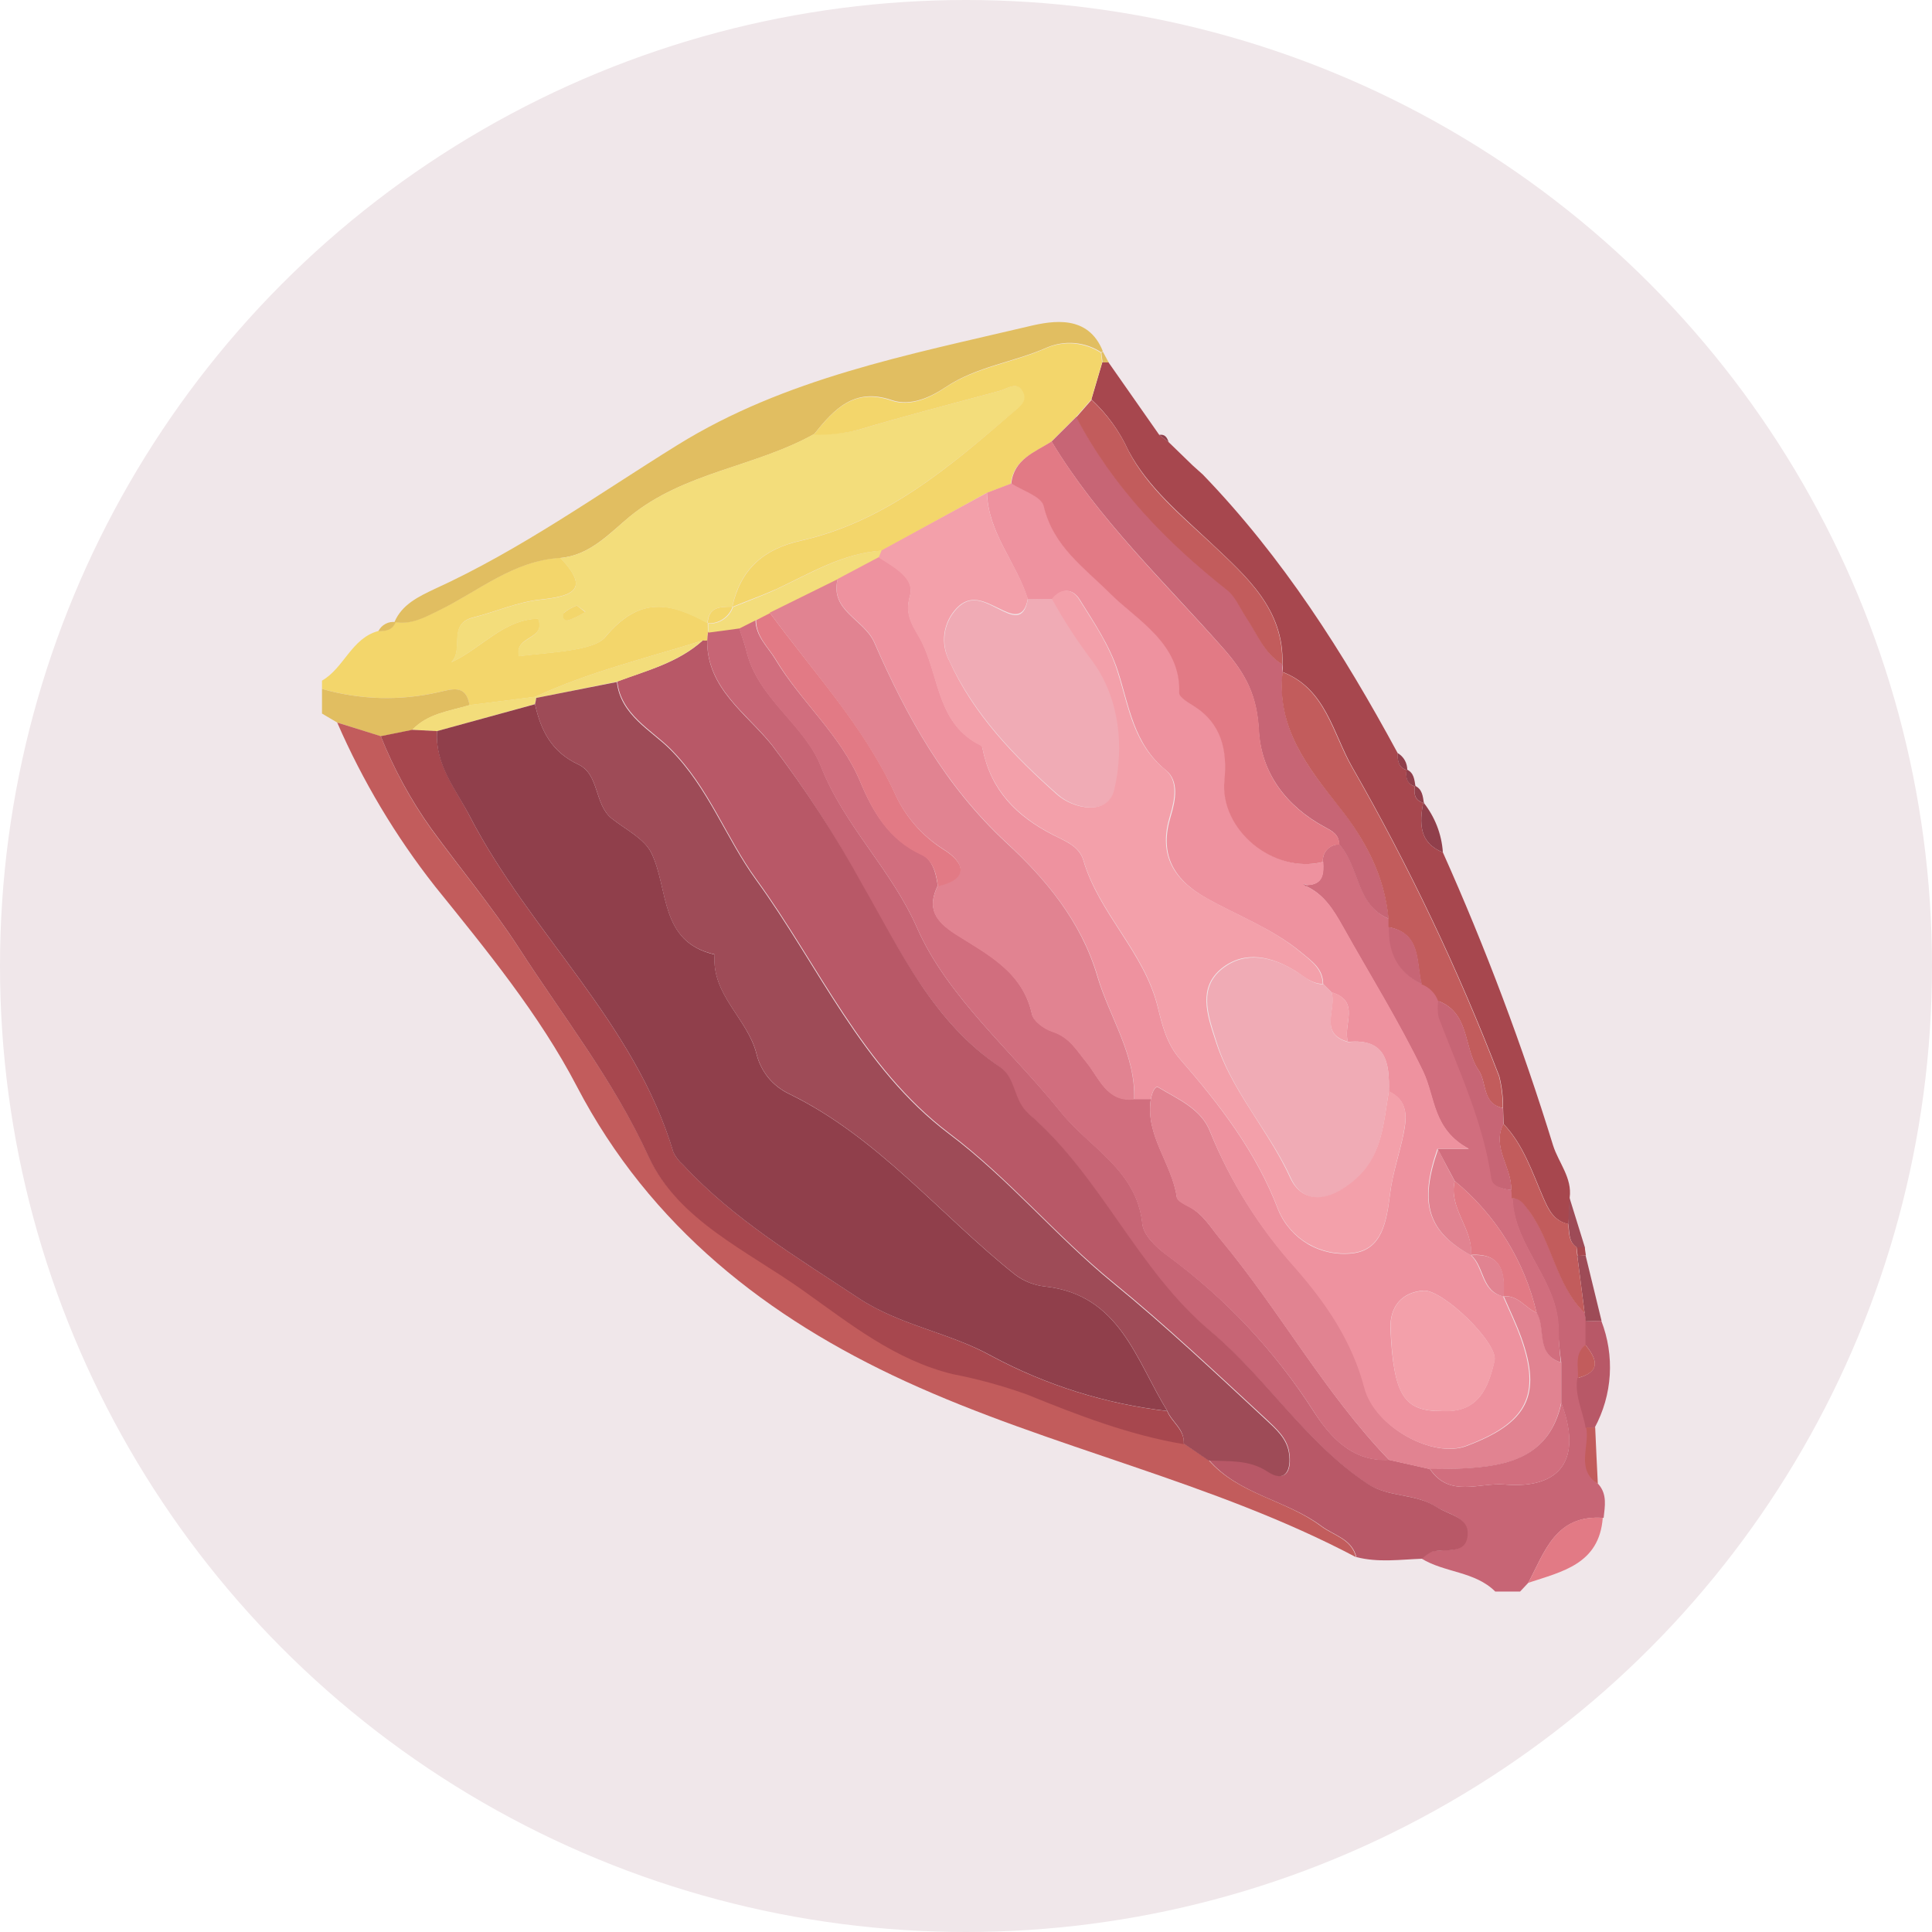 <svg width="24" height="24" viewBox="0 0 24 24" fill="none" xmlns="http://www.w3.org/2000/svg">
<circle cx="12" cy="12" r="12" fill="#F0E7EA"/>
<path d="M18.985 19.662L18.883 19.771H18.575C18.321 19.518 17.945 19.538 17.657 19.36C17.692 19.325 17.733 19.297 17.779 19.275C17.944 19.228 18.211 19.323 18.222 19.055C18.233 18.841 17.989 18.815 17.836 18.716C17.568 18.545 17.242 18.604 16.98 18.429C16.213 17.915 15.731 17.119 15.028 16.534C14.117 15.772 13.67 14.607 12.769 13.832C12.574 13.665 12.621 13.392 12.412 13.25C11.59 12.687 11.179 11.812 10.7 10.98C10.374 10.377 10.002 9.799 9.588 9.252C9.28 8.863 8.778 8.55 8.785 7.952C8.785 7.918 8.788 7.884 8.794 7.85L9.182 7.796C9.212 7.893 9.249 7.988 9.273 8.086C9.414 8.675 9.992 8.997 10.197 9.515C10.486 10.26 11.071 10.794 11.396 11.535C11.772 12.386 12.572 13.058 13.179 13.814C13.536 14.26 14.125 14.533 14.192 15.207C14.207 15.341 14.354 15.487 14.501 15.595C15.219 16.122 15.834 16.777 16.315 17.527C16.521 17.845 16.796 18.161 17.255 18.134L17.762 18.248C18.006 18.61 18.373 18.415 18.687 18.441C19.398 18.501 19.655 18.118 19.394 17.427C19.394 17.259 19.394 17.091 19.394 16.923C19.375 16.791 19.362 16.658 19.357 16.525C19.364 15.909 18.804 15.491 18.786 14.882C18.901 14.882 18.939 14.964 19.002 15.05C19.29 15.442 19.332 15.966 19.692 16.317C19.692 16.349 19.699 16.38 19.703 16.412V16.705C19.565 16.819 19.618 16.975 19.611 17.115C19.571 17.331 19.676 17.526 19.714 17.732C19.766 17.967 19.584 18.245 19.858 18.439C19.967 18.566 19.936 18.711 19.921 18.856C19.325 18.811 19.191 19.273 18.985 19.662Z" fill="#C76575"/>
<path d="M8.794 7.854C8.788 7.888 8.785 7.922 8.785 7.957C8.766 7.96 8.748 7.96 8.729 7.957C8.03 8.176 7.315 8.347 6.648 8.657L5.832 8.76C5.79 8.499 5.615 8.561 5.447 8.599C4.969 8.708 4.471 8.694 4 8.558V8.455C4.274 8.298 4.365 7.93 4.698 7.839C4.79 7.839 4.875 7.826 4.913 7.725H4.901C5.106 7.761 5.269 7.67 5.458 7.578C5.947 7.34 6.383 6.962 6.96 6.928C7.334 7.322 7.121 7.405 6.709 7.448C6.428 7.478 6.157 7.6 5.878 7.67C5.557 7.75 5.769 8.066 5.607 8.226C5.985 8.053 6.254 7.693 6.687 7.685C6.789 7.952 6.388 7.89 6.447 8.15C6.823 8.102 7.372 8.087 7.517 7.916C7.945 7.402 8.325 7.482 8.792 7.739L8.794 7.854Z" fill="#F3D66B"/>
<path d="M4 8.558C4.471 8.694 4.969 8.708 5.447 8.599C5.615 8.561 5.79 8.496 5.833 8.76C5.584 8.834 5.314 8.863 5.121 9.068L4.73 9.147L4.19 8.976L4 8.864V8.558Z" fill="#E1BE61"/>
<path d="M8.73 7.956C8.748 7.959 8.767 7.959 8.785 7.956C8.778 8.553 9.277 8.867 9.588 9.255C10.005 9.801 10.38 10.379 10.709 10.982C11.187 11.813 11.591 12.694 12.421 13.252C12.626 13.393 12.583 13.663 12.778 13.834C13.679 14.61 14.127 15.774 15.038 16.536C15.736 17.12 16.219 17.919 16.989 18.431C17.251 18.606 17.578 18.547 17.846 18.719C17.999 18.821 18.242 18.843 18.232 19.058C18.22 19.326 17.953 19.23 17.788 19.277C17.743 19.299 17.701 19.327 17.666 19.363C17.394 19.373 17.122 19.413 16.85 19.343C16.793 19.115 16.573 19.075 16.416 18.958C15.979 18.632 15.389 18.568 15.018 18.136C15.267 18.149 15.51 18.115 15.749 18.274C15.989 18.433 16.048 18.246 16.015 18.04C15.988 17.863 15.854 17.747 15.73 17.629C15.105 17.051 14.489 16.468 13.826 15.927C13.122 15.353 12.535 14.638 11.794 14.079C10.709 13.257 10.175 11.994 9.398 10.926C9.018 10.404 8.809 9.784 8.33 9.303C8.096 9.068 7.714 8.877 7.668 8.465C8.034 8.33 8.425 8.232 8.73 7.956Z" fill="#B85867"/>
<path d="M15.013 18.137C15.387 18.566 15.974 18.63 16.411 18.959C16.568 19.076 16.788 19.116 16.845 19.344C15.06 18.4 13.061 17.993 11.243 17.157C9.543 16.376 8.078 15.245 7.165 13.494C6.7 12.602 6.044 11.804 5.406 11.013C4.915 10.389 4.506 9.704 4.189 8.976L4.73 9.145C4.892 9.553 5.102 9.939 5.356 10.296C5.715 10.788 6.107 11.257 6.442 11.77C6.992 12.624 7.618 13.413 8.055 14.359C8.422 15.149 9.281 15.526 9.975 16.02C10.555 16.431 11.117 16.884 11.833 17.059C12.148 17.12 12.457 17.204 12.758 17.313C13.387 17.573 14.025 17.819 14.703 17.929L15.013 18.137Z" fill="#C25C5C"/>
<path d="M14.518 5.493L14.817 5.783L14.942 5.895C15.933 6.922 16.688 8.108 17.362 9.355C17.362 9.449 17.369 9.538 17.482 9.568L17.475 9.558C17.46 9.656 17.475 9.741 17.584 9.772L17.577 9.761C17.562 9.864 17.571 9.945 17.688 9.975L17.68 9.966C17.634 10.223 17.623 10.467 17.924 10.589C18.454 11.774 18.911 12.989 19.293 14.229C19.36 14.442 19.533 14.632 19.499 14.879C19.499 14.988 19.49 15.098 19.484 15.207C19.301 15.166 19.239 15.032 19.168 14.869C19.032 14.554 18.924 14.22 18.678 13.962L18.672 13.765C18.673 13.631 18.657 13.498 18.625 13.369C18.115 12.043 17.503 10.758 16.796 9.525C16.561 9.114 16.47 8.555 15.936 8.349C15.936 8.316 15.936 8.284 15.931 8.253C15.955 7.565 15.48 7.159 15.045 6.747C14.669 6.393 14.262 6.057 14.018 5.599C13.908 5.358 13.752 5.142 13.558 4.962C13.603 4.808 13.649 4.654 13.694 4.5H13.732H13.769L14.401 5.403L14.518 5.493Z" fill="#A7474E"/>
<path d="M6.96 6.931C6.381 6.964 5.947 7.342 5.458 7.581C5.269 7.673 5.11 7.764 4.9 7.728C4.994 7.505 5.208 7.408 5.398 7.317C6.469 6.829 7.421 6.145 8.416 5.528C9.752 4.699 11.282 4.408 12.783 4.053C13.082 3.982 13.517 3.908 13.699 4.361L13.681 4.377C13.582 4.312 13.468 4.272 13.35 4.262C13.231 4.252 13.113 4.271 13.003 4.318C12.593 4.5 12.132 4.551 11.746 4.81C11.555 4.938 11.309 5.049 11.078 4.97C10.61 4.809 10.359 5.087 10.114 5.392C9.381 5.803 8.501 5.862 7.821 6.419C7.573 6.624 7.327 6.9 6.96 6.931Z" fill="#E1BE61"/>
<path d="M18.985 19.662C19.191 19.273 19.326 18.811 19.91 18.856C19.866 19.431 19.404 19.523 18.985 19.662Z" fill="#E27A85"/>
<path d="M19.695 16.707V16.414L19.892 16.408C19.975 16.622 20.011 16.852 19.997 17.081C19.983 17.311 19.918 17.535 19.809 17.737H19.697C19.664 17.531 19.559 17.34 19.594 17.12C19.894 17.04 19.839 16.883 19.695 16.707Z" fill="#B85867"/>
<path d="M19.895 16.408L19.698 16.414C19.698 16.382 19.69 16.352 19.686 16.32L19.594 15.601L19.697 15.596L19.895 16.408Z" fill="#9E4B57"/>
<path d="M17.924 10.589C17.623 10.466 17.634 10.223 17.68 9.965C17.823 10.143 17.909 10.361 17.924 10.589Z" fill="#903F4B"/>
<path d="M19.482 15.207C19.482 15.098 19.493 14.988 19.497 14.879L19.688 15.495H19.585C19.481 15.423 19.499 15.31 19.482 15.207Z" fill="#9E4B57"/>
<path d="M19.704 17.732H19.816C19.826 17.966 19.837 18.2 19.849 18.434C19.57 18.251 19.752 17.967 19.704 17.732Z" fill="#C25C5C"/>
<path d="M17.688 9.975C17.571 9.945 17.562 9.859 17.577 9.761C17.669 9.803 17.675 9.892 17.688 9.975Z" fill="#903F4B"/>
<path d="M17.584 9.771C17.469 9.74 17.46 9.655 17.474 9.558C17.567 9.6 17.57 9.688 17.584 9.771Z" fill="#903F4B"/>
<path d="M4.915 7.728C4.877 7.83 4.792 7.841 4.7 7.842C4.719 7.802 4.75 7.77 4.789 7.75C4.827 7.729 4.872 7.721 4.915 7.728Z" fill="#E1BE61"/>
<path d="M17.482 9.568C17.369 9.538 17.36 9.449 17.361 9.354C17.399 9.376 17.43 9.407 17.451 9.445C17.472 9.482 17.482 9.525 17.482 9.568Z" fill="#903F4B"/>
<path d="M19.585 15.494H19.688C19.688 15.527 19.697 15.561 19.701 15.596L19.598 15.601L19.585 15.494Z" fill="#A7474E"/>
<path d="M14.942 5.895L14.816 5.783L14.942 5.895Z" fill="#903F4B"/>
<path d="M14.518 5.493L14.4 5.402C14.472 5.39 14.498 5.436 14.518 5.493Z" fill="#903F4B"/>
<path d="M13.772 4.502H13.735H13.697L13.682 4.383L13.699 4.367L13.772 4.502Z" fill="#E1BE61"/>
<path d="M17.257 18.137C16.798 18.164 16.518 17.848 16.317 17.53C15.835 16.78 15.219 16.125 14.498 15.598C14.354 15.49 14.207 15.344 14.19 15.21C14.123 14.537 13.534 14.263 13.177 13.817C12.572 13.058 11.772 12.386 11.396 11.535C11.071 10.794 10.486 10.26 10.195 9.519C9.99 9.005 9.414 8.68 9.271 8.09C9.247 7.987 9.21 7.897 9.18 7.801L9.385 7.699C9.385 7.904 9.538 8.035 9.632 8.191C9.949 8.719 10.441 9.126 10.685 9.707C10.843 10.085 11.042 10.425 11.443 10.61C11.584 10.675 11.627 10.844 11.649 11.001C11.513 11.283 11.618 11.44 11.876 11.605C12.263 11.852 12.704 12.067 12.819 12.594C12.839 12.685 12.975 12.781 13.076 12.814C13.288 12.883 13.374 13.044 13.503 13.202C13.651 13.385 13.754 13.694 14.091 13.652H14.296C14.225 14.104 14.559 14.451 14.619 14.87C14.626 14.919 14.721 14.961 14.776 14.992C14.947 15.085 15.04 15.248 15.158 15.39C15.896 16.276 16.452 17.301 17.257 18.137Z" fill="#D16E7E"/>
<path d="M17.257 18.137C16.452 17.305 15.896 16.28 15.158 15.395C15.04 15.254 14.952 15.087 14.776 14.998C14.716 14.966 14.626 14.924 14.618 14.876C14.559 14.457 14.225 14.11 14.296 13.658C14.307 13.591 14.343 13.48 14.392 13.51C14.633 13.655 14.921 13.775 15.03 14.053C15.284 14.678 15.646 15.254 16.099 15.753C16.48 16.188 16.806 16.662 16.958 17.244C17.084 17.733 17.805 18.119 18.217 17.963C18.98 17.678 19.157 17.329 18.897 16.61C18.834 16.438 18.754 16.273 18.681 16.104C18.86 16.088 18.947 16.25 19.092 16.309C19.213 16.505 19.074 16.823 19.393 16.926C19.393 17.093 19.393 17.262 19.393 17.429C19.248 18.101 18.736 18.218 18.161 18.243C18.027 18.25 17.893 18.248 17.76 18.25L17.257 18.137Z" fill="#E18391"/>
<path d="M19.389 16.924C19.069 16.821 19.209 16.503 19.088 16.308C18.938 15.665 18.581 15.09 18.071 14.671C17.999 14.538 17.928 14.405 17.858 14.271H18.244C17.794 14.03 17.828 13.629 17.677 13.311C17.379 12.694 17.011 12.103 16.674 11.5C16.562 11.301 16.445 11.109 16.225 11.009L16.24 10.994C16.437 10.987 16.445 10.85 16.434 10.704C16.431 10.676 16.435 10.648 16.444 10.621C16.453 10.595 16.468 10.57 16.488 10.55C16.507 10.53 16.531 10.514 16.557 10.504C16.583 10.493 16.611 10.489 16.64 10.491C16.891 10.766 16.845 11.241 17.256 11.415L17.262 11.518C17.253 11.838 17.371 12.085 17.673 12.228C17.72 12.245 17.763 12.272 17.799 12.308C17.834 12.343 17.861 12.386 17.878 12.434C17.868 12.502 17.87 12.571 17.883 12.639C18.133 13.295 18.432 13.935 18.538 14.641C18.554 14.743 18.68 14.773 18.786 14.783L18.793 14.886C18.811 15.493 19.371 15.913 19.364 16.529C19.365 16.661 19.374 16.793 19.389 16.924Z" fill="#D16E7E"/>
<path d="M17.764 18.248C17.897 18.248 18.031 18.248 18.164 18.241C18.736 18.215 19.249 18.098 19.397 17.427C19.657 18.118 19.397 18.501 18.689 18.441C18.375 18.415 18.007 18.61 17.764 18.248Z" fill="#D16E7E"/>
<path d="M18.779 14.884C18.779 14.849 18.779 14.814 18.772 14.781C18.783 14.504 18.528 14.257 18.674 13.96C18.92 14.217 19.028 14.552 19.164 14.866C19.235 15.03 19.297 15.164 19.481 15.204C19.493 15.307 19.481 15.421 19.583 15.492L19.593 15.595L19.685 16.313C19.326 15.962 19.284 15.438 18.995 15.046C18.933 14.966 18.895 14.888 18.779 14.884Z" fill="#C25C5C"/>
<path d="M9.39 7.704L9.185 7.807L8.798 7.859C8.798 7.822 8.798 7.784 8.798 7.747C8.865 7.751 8.931 7.733 8.986 7.696C9.042 7.659 9.084 7.605 9.106 7.542C9.292 7.466 9.48 7.398 9.661 7.313C10.082 7.115 10.482 6.868 10.967 6.838C10.956 6.868 10.944 6.897 10.932 6.927L10.418 7.198L9.58 7.619L9.39 7.704Z" fill="#F3DD7B"/>
<path d="M19.694 16.706C19.839 16.883 19.894 17.04 19.602 17.117C19.609 16.977 19.556 16.82 19.694 16.706Z" fill="#C25C5C"/>
<path d="M6.96 6.931C7.328 6.9 7.576 6.623 7.822 6.417C8.502 5.862 9.382 5.801 10.115 5.39C10.3 5.399 10.486 5.382 10.667 5.338C11.245 5.165 11.83 5.014 12.412 4.857C12.515 4.829 12.645 4.718 12.721 4.882C12.768 4.991 12.652 5.065 12.58 5.127C11.79 5.805 10.997 6.479 9.948 6.715C9.485 6.818 9.196 7.072 9.096 7.537C8.947 7.537 8.8 7.537 8.788 7.742C8.321 7.485 7.941 7.404 7.514 7.919C7.37 8.09 6.819 8.105 6.444 8.153C6.384 7.897 6.785 7.955 6.683 7.688C6.251 7.696 5.981 8.056 5.604 8.229C5.765 8.069 5.553 7.753 5.875 7.673C6.153 7.603 6.424 7.481 6.705 7.451C7.121 7.408 7.334 7.325 6.96 6.931ZM7.166 7.522C7.108 7.542 7.054 7.572 7.007 7.611C7 7.62 6.996 7.632 6.995 7.644C6.994 7.656 6.998 7.668 7.004 7.678C7.011 7.688 7.02 7.696 7.032 7.7C7.043 7.704 7.055 7.705 7.067 7.702C7.139 7.676 7.208 7.642 7.272 7.599L7.166 7.522Z" fill="#F3DD7B"/>
<path d="M8.729 7.956C8.421 8.232 8.033 8.33 7.663 8.469L6.661 8.671L6.647 8.656C7.315 8.346 8.03 8.175 8.729 7.956Z" fill="#F3DD7B"/>
<path d="M5.12 9.066C5.312 8.861 5.582 8.834 5.832 8.758L6.646 8.655L6.66 8.67C6.657 8.696 6.651 8.721 6.644 8.747L5.428 9.083L5.12 9.066Z" fill="#F3DD7B"/>
<path d="M5.121 9.066L5.429 9.082C5.404 9.501 5.666 9.806 5.84 10.148C6.589 11.592 7.884 12.705 8.365 14.311C8.393 14.372 8.435 14.426 8.486 14.47C9.116 15.15 9.903 15.621 10.668 16.127C11.181 16.466 11.797 16.554 12.318 16.846C12.996 17.209 13.736 17.441 14.499 17.529C14.556 17.671 14.72 17.759 14.705 17.94C14.027 17.826 13.389 17.58 12.76 17.324C12.459 17.216 12.149 17.131 11.835 17.07C11.116 16.895 10.557 16.443 9.976 16.031C9.283 15.537 8.424 15.16 8.057 14.37C7.618 13.413 6.993 12.627 6.442 11.77C6.108 11.257 5.715 10.786 5.357 10.294C5.103 9.938 4.893 9.552 4.73 9.145L5.121 9.066Z" fill="#A7474E"/>
<path d="M14.703 17.932C14.72 17.754 14.556 17.666 14.498 17.521C14.112 16.896 13.913 16.083 12.98 15.981C12.844 15.966 12.715 15.914 12.607 15.831C11.671 15.084 10.906 14.125 9.8 13.586C9.7 13.538 9.612 13.469 9.542 13.383C9.472 13.297 9.423 13.196 9.397 13.088C9.288 12.654 8.835 12.361 8.877 11.856C8.188 11.699 8.31 11.051 8.093 10.599C8.005 10.418 7.773 10.305 7.602 10.17C7.378 9.993 7.45 9.621 7.184 9.496C6.852 9.341 6.717 9.074 6.646 8.747C6.653 8.722 6.658 8.696 6.661 8.67L7.663 8.472C7.707 8.883 8.092 9.075 8.326 9.31C8.804 9.791 9.014 10.411 9.394 10.933C10.17 12.001 10.704 13.268 11.79 14.086C12.53 14.643 13.118 15.358 13.821 15.934C14.485 16.476 15.101 17.058 15.725 17.636C15.85 17.752 15.983 17.868 16.011 18.047C16.044 18.252 15.974 18.433 15.745 18.281C15.516 18.129 15.262 18.156 15.014 18.143L14.703 17.932Z" fill="#9E4B57"/>
<path d="M9.097 7.539C9.199 7.073 9.485 6.82 9.948 6.717C10.997 6.481 11.79 5.807 12.574 5.129C12.646 5.067 12.762 4.993 12.715 4.884C12.644 4.72 12.516 4.831 12.407 4.859C11.824 5.016 11.239 5.167 10.661 5.34C10.481 5.386 10.295 5.406 10.109 5.399C10.358 5.09 10.604 4.815 11.073 4.976C11.304 5.056 11.55 4.945 11.741 4.816C12.126 4.557 12.585 4.508 12.998 4.324C13.107 4.277 13.226 4.258 13.345 4.268C13.463 4.279 13.577 4.318 13.676 4.383L13.691 4.502C13.646 4.656 13.6 4.81 13.555 4.964L13.365 5.181L13.057 5.489C12.851 5.622 12.588 5.708 12.557 6.011L12.248 6.128L10.958 6.84C10.475 6.87 10.072 7.117 9.651 7.315C9.471 7.395 9.283 7.463 9.097 7.539Z" fill="#F3D66B"/>
<path d="M13.063 5.485L13.372 5.177C13.826 6.041 14.486 6.724 15.246 7.324C15.349 7.403 15.401 7.543 15.476 7.655C15.616 7.86 15.699 8.113 15.93 8.251C15.93 8.282 15.93 8.314 15.935 8.347C15.856 9.033 16.243 9.531 16.634 10.018C16.964 10.435 17.2 10.879 17.251 11.413C16.84 11.242 16.89 10.767 16.634 10.488C16.634 10.371 16.558 10.328 16.459 10.275C15.982 10.018 15.668 9.607 15.637 9.074C15.615 8.654 15.489 8.386 15.197 8.055C14.466 7.226 13.645 6.451 13.063 5.485Z" fill="#C76575"/>
<path d="M17.248 11.415C17.199 10.881 16.963 10.437 16.631 10.02C16.245 9.533 15.853 9.035 15.932 8.349C16.466 8.555 16.556 9.115 16.792 9.525C17.499 10.757 18.111 12.043 18.621 13.369C18.653 13.498 18.669 13.631 18.668 13.764C18.406 13.71 18.473 13.447 18.367 13.294C18.177 13.02 18.264 12.584 17.864 12.434C17.847 12.386 17.82 12.343 17.784 12.308C17.749 12.272 17.706 12.245 17.659 12.228C17.588 11.953 17.659 11.597 17.248 11.517V11.415Z" fill="#C25C5C"/>
<path d="M15.928 8.253C15.698 8.115 15.614 7.868 15.474 7.662C15.399 7.55 15.345 7.411 15.244 7.331C14.484 6.732 13.825 6.049 13.37 5.184L13.56 4.967C13.754 5.147 13.911 5.363 14.02 5.604C14.259 6.062 14.666 6.398 15.047 6.752C15.477 7.159 15.952 7.565 15.928 8.253Z" fill="#C25C5C"/>
<path d="M17.866 12.434C18.266 12.584 18.179 13.02 18.369 13.294C18.472 13.447 18.408 13.705 18.67 13.765L18.676 13.962C18.529 14.255 18.785 14.502 18.774 14.783C18.671 14.773 18.542 14.742 18.526 14.641C18.424 13.935 18.121 13.295 17.871 12.639C17.858 12.571 17.856 12.502 17.866 12.434Z" fill="#C76575"/>
<path d="M12.261 6.121L12.569 6.004C12.708 6.097 12.942 6.167 12.97 6.286C13.089 6.791 13.458 7.034 13.797 7.373C14.136 7.712 14.677 7.99 14.653 8.606C14.653 8.659 14.763 8.726 14.832 8.769C15.181 8.987 15.252 9.32 15.215 9.693C15.156 10.31 15.831 10.862 16.439 10.706C16.448 10.852 16.439 10.988 16.245 10.996L16.193 10.98L16.23 11.011C16.451 11.114 16.568 11.303 16.68 11.502C17.017 12.105 17.384 12.692 17.682 13.312C17.833 13.628 17.799 14.031 18.249 14.27H17.856C17.623 14.945 17.734 15.297 18.266 15.589C18.434 15.733 18.393 16.042 18.671 16.103C18.744 16.271 18.824 16.437 18.887 16.609C19.146 17.328 18.97 17.677 18.207 17.962C17.796 18.116 17.077 17.73 16.948 17.243C16.796 16.661 16.47 16.187 16.089 15.752C15.639 15.251 15.28 14.675 15.03 14.05C14.921 13.772 14.633 13.652 14.392 13.507C14.343 13.477 14.307 13.588 14.296 13.655H14.091C14.108 13.092 13.783 12.636 13.635 12.13C13.429 11.427 12.967 10.898 12.505 10.469C11.731 9.75 11.259 8.893 10.862 7.979C10.734 7.689 10.309 7.588 10.406 7.192L10.919 6.92C11.104 7.04 11.371 7.177 11.305 7.399C11.224 7.671 11.378 7.81 11.466 8.001C11.671 8.439 11.656 9.001 12.184 9.257C12.191 9.263 12.197 9.27 12.201 9.279C12.204 9.287 12.207 9.296 12.207 9.305C12.31 9.819 12.625 10.137 13.076 10.369C13.217 10.442 13.405 10.506 13.458 10.688C13.652 11.352 14.214 11.829 14.382 12.511C14.437 12.736 14.492 12.966 14.658 13.156C15.152 13.724 15.607 14.311 15.881 15.036C15.955 15.212 16.085 15.359 16.25 15.456C16.416 15.552 16.608 15.592 16.798 15.57C17.178 15.53 17.226 15.159 17.269 14.822C17.3 14.573 17.386 14.33 17.436 14.083C17.478 13.877 17.492 13.672 17.253 13.559C17.262 13.207 17.22 12.897 16.745 12.943C16.675 12.737 16.909 12.435 16.54 12.327L16.437 12.224C16.437 12.029 16.291 11.937 16.158 11.826C15.802 11.533 15.372 11.375 14.98 11.154C14.554 10.912 14.406 10.59 14.543 10.143C14.608 9.93 14.645 9.7 14.486 9.57C14.081 9.243 14.03 8.777 13.886 8.333C13.784 8.018 13.589 7.731 13.412 7.447C13.33 7.314 13.19 7.297 13.076 7.447H12.768C12.628 6.989 12.274 6.623 12.261 6.121ZM17.909 17.527C18.369 17.558 18.491 17.23 18.565 16.902C18.613 16.685 17.922 16.016 17.683 16.032C17.407 16.052 17.263 16.237 17.272 16.508C17.312 17.341 17.445 17.532 17.909 17.529V17.527Z" fill="#EE929F"/>
<path d="M10.405 7.195C10.308 7.591 10.733 7.692 10.861 7.983C11.261 8.897 11.733 9.758 12.504 10.472C12.967 10.898 13.428 11.43 13.633 12.134C13.783 12.639 14.107 13.095 14.089 13.658C13.753 13.7 13.65 13.391 13.502 13.208C13.373 13.05 13.286 12.889 13.075 12.82C12.972 12.787 12.838 12.69 12.818 12.6C12.703 12.072 12.261 11.857 11.874 11.611C11.617 11.446 11.512 11.289 11.647 11.006C12.044 10.913 11.981 10.712 11.719 10.549C11.446 10.377 11.231 10.126 11.103 9.83C10.714 9.009 10.095 8.337 9.562 7.611L10.405 7.195Z" fill="#E18391"/>
<path d="M9.566 7.616C10.1 8.342 10.72 9.009 11.107 9.835C11.235 10.131 11.45 10.382 11.723 10.554C11.985 10.717 12.047 10.918 11.651 11.011C11.633 10.855 11.589 10.685 11.446 10.621C11.044 10.436 10.846 10.096 10.688 9.717C10.446 9.132 9.954 8.724 9.639 8.196C9.546 8.04 9.391 7.909 9.393 7.704L9.566 7.616Z" fill="#E27A85"/>
<path d="M18.071 14.671C18.581 15.09 18.938 15.665 19.088 16.307C18.947 16.249 18.86 16.087 18.677 16.102C18.696 15.81 18.656 15.565 18.272 15.588C18.301 15.262 17.991 15.01 18.071 14.671Z" fill="#E27A85"/>
<path d="M16.434 10.707C15.818 10.863 15.15 10.306 15.21 9.695C15.247 9.321 15.176 8.988 14.827 8.77C14.758 8.727 14.646 8.66 14.648 8.607C14.672 7.991 14.117 7.701 13.792 7.375C13.466 7.048 13.084 6.792 12.965 6.287C12.937 6.168 12.703 6.098 12.563 6.006C12.595 5.703 12.855 5.617 13.064 5.484C13.644 6.45 14.463 7.23 15.201 8.06C15.493 8.39 15.619 8.658 15.641 9.078C15.669 9.611 15.983 10.022 16.463 10.279C16.566 10.332 16.634 10.376 16.639 10.493C16.61 10.491 16.582 10.496 16.556 10.506C16.53 10.517 16.506 10.533 16.487 10.553C16.468 10.573 16.453 10.598 16.444 10.624C16.435 10.651 16.431 10.679 16.434 10.707Z" fill="#E27A85"/>
<path d="M18.071 14.671C17.991 15.01 18.301 15.263 18.276 15.596C17.739 15.301 17.628 14.952 17.865 14.276C17.928 14.404 17.999 14.543 18.071 14.671Z" fill="#E18391"/>
<path d="M17.253 11.516C17.664 11.595 17.591 11.952 17.664 12.227C17.362 12.083 17.244 11.836 17.253 11.516Z" fill="#C76575"/>
<path d="M8.792 7.742C8.8 7.537 8.948 7.537 9.1 7.537C9.078 7.6 9.036 7.654 8.98 7.691C8.925 7.728 8.859 7.746 8.792 7.742Z" fill="#F3D66B"/>
<path d="M7.166 7.522L7.269 7.603C7.205 7.645 7.136 7.679 7.063 7.705C7.052 7.708 7.039 7.708 7.028 7.703C7.017 7.699 7.007 7.691 7.001 7.681C6.994 7.671 6.991 7.659 6.991 7.647C6.992 7.635 6.996 7.623 7.004 7.614C7.052 7.574 7.107 7.543 7.166 7.522Z" fill="#F3D66B"/>
<path d="M6.646 8.748C6.718 9.074 6.851 9.341 7.184 9.496C7.45 9.622 7.378 9.993 7.602 10.17C7.774 10.306 8.006 10.418 8.093 10.599C8.311 11.049 8.188 11.699 8.878 11.858C8.836 12.361 9.288 12.653 9.397 13.091C9.423 13.199 9.473 13.299 9.542 13.385C9.612 13.471 9.701 13.54 9.801 13.588C10.907 14.127 11.671 15.086 12.608 15.833C12.716 15.915 12.845 15.966 12.98 15.981C13.913 16.083 14.11 16.897 14.501 17.528C13.736 17.44 12.996 17.208 12.318 16.844C11.796 16.554 11.18 16.466 10.667 16.127C9.903 15.621 9.115 15.15 8.485 14.47C8.434 14.426 8.392 14.372 8.364 14.311C7.885 12.705 6.589 11.592 5.84 10.148C5.662 9.806 5.4 9.501 5.429 9.082L6.646 8.748Z" fill="#903F4B"/>
<path fill-rule="evenodd" clip-rule="evenodd" d="M13.588 8.226C13.397 7.977 13.226 7.714 13.074 7.44L12.768 7.446C12.719 7.723 12.569 7.648 12.405 7.565C12.401 7.563 12.397 7.561 12.393 7.559C12.387 7.556 12.381 7.553 12.375 7.55C12.212 7.467 12.052 7.387 11.888 7.559C11.806 7.645 11.752 7.755 11.736 7.872C11.72 7.99 11.741 8.11 11.796 8.215C12.105 8.88 12.604 9.396 13.14 9.87C13.346 10.053 13.774 10.135 13.851 9.808C13.972 9.28 13.919 8.695 13.588 8.226ZM17.229 13.709C17.237 13.657 17.244 13.605 17.253 13.554C17.262 13.201 17.22 12.891 16.748 12.946C16.499 12.877 16.521 12.718 16.543 12.558C16.554 12.478 16.565 12.398 16.542 12.329L16.439 12.227C16.338 12.229 16.265 12.178 16.188 12.125C16.168 12.111 16.147 12.097 16.125 12.083C15.822 11.884 15.471 11.805 15.184 12.034C14.896 12.265 14.998 12.584 15.096 12.892C15.104 12.916 15.111 12.94 15.119 12.964C15.232 13.316 15.429 13.622 15.627 13.929C15.774 14.157 15.922 14.385 16.035 14.633C16.167 14.926 16.446 14.95 16.754 14.727C17.117 14.461 17.173 14.088 17.229 13.709Z" fill="#F0ABB5"/>
<path fill-rule="evenodd" clip-rule="evenodd" d="M17.435 14.078C17.477 13.871 17.492 13.666 17.253 13.554C17.244 13.605 17.237 13.655 17.229 13.706C17.172 14.086 17.117 14.46 16.745 14.723C16.443 14.946 16.16 14.921 16.026 14.628C15.912 14.378 15.765 14.149 15.618 13.919C15.423 13.615 15.227 13.311 15.11 12.959C15.105 12.944 15.1 12.929 15.095 12.914C14.991 12.598 14.882 12.267 15.176 12.029C15.463 11.8 15.809 11.879 16.117 12.078C16.135 12.09 16.152 12.102 16.169 12.114C16.249 12.169 16.326 12.222 16.431 12.222C16.427 12.05 16.313 11.956 16.194 11.859C16.18 11.848 16.166 11.836 16.152 11.825C15.912 11.623 15.634 11.485 15.358 11.348C15.227 11.283 15.097 11.218 14.971 11.147C14.544 10.905 14.396 10.583 14.533 10.136C14.599 9.923 14.635 9.692 14.477 9.563C14.153 9.301 14.055 8.951 13.956 8.594C13.931 8.505 13.906 8.415 13.877 8.326C13.789 8.05 13.627 7.795 13.469 7.546C13.447 7.51 13.424 7.475 13.402 7.44C13.32 7.312 13.181 7.295 13.067 7.44C13.218 7.714 13.39 7.977 13.58 8.226C13.912 8.695 13.964 9.281 13.842 9.809C13.766 10.135 13.337 10.053 13.131 9.87C12.6 9.397 12.097 8.88 11.796 8.216C11.738 8.11 11.716 7.988 11.732 7.868C11.749 7.748 11.803 7.637 11.888 7.55C12.05 7.383 12.22 7.466 12.372 7.54C12.379 7.543 12.386 7.547 12.393 7.55C12.399 7.553 12.405 7.556 12.412 7.559C12.563 7.633 12.719 7.709 12.768 7.437C12.714 7.263 12.628 7.102 12.542 6.941C12.405 6.684 12.269 6.428 12.26 6.122L10.951 6.837C10.94 6.867 10.928 6.896 10.916 6.926C10.937 6.939 10.959 6.953 10.982 6.968C11.155 7.078 11.36 7.208 11.302 7.404C11.24 7.613 11.316 7.744 11.394 7.879C11.418 7.921 11.442 7.962 11.462 8.006C11.522 8.132 11.563 8.269 11.604 8.406C11.706 8.742 11.808 9.08 12.181 9.262C12.195 9.273 12.204 9.288 12.207 9.305C12.31 9.812 12.629 10.135 13.077 10.367C13.098 10.378 13.12 10.389 13.142 10.4C13.271 10.462 13.413 10.531 13.459 10.686C13.553 11.004 13.731 11.279 13.909 11.554C14.103 11.853 14.297 12.153 14.383 12.508C14.438 12.735 14.493 12.964 14.658 13.155C15.153 13.722 15.608 14.309 15.882 15.034C15.957 15.209 16.086 15.356 16.252 15.451C16.417 15.547 16.608 15.587 16.798 15.565C17.178 15.525 17.226 15.151 17.269 14.817L17.269 14.817C17.288 14.668 17.326 14.521 17.364 14.373C17.39 14.275 17.416 14.177 17.435 14.078ZM17.275 16.51C17.312 17.342 17.44 17.529 17.909 17.529C18.369 17.56 18.491 17.232 18.568 16.904C18.616 16.687 17.925 16.018 17.686 16.034C17.407 16.054 17.263 16.237 17.275 16.51Z" fill="#F3A0AA"/>
<path d="M16.745 12.941C16.374 12.838 16.61 12.53 16.54 12.325C16.909 12.434 16.675 12.738 16.745 12.941Z" fill="#F3A0AA"/>
<path d="M18.275 15.593C18.66 15.564 18.7 15.809 18.68 16.106C18.402 16.046 18.443 15.736 18.275 15.593Z" fill="#E18391"/>
<path d="M16.224 11.012L16.188 10.981L16.24 10.997L16.224 11.012Z" fill="#D16E7E"/>
</svg>
